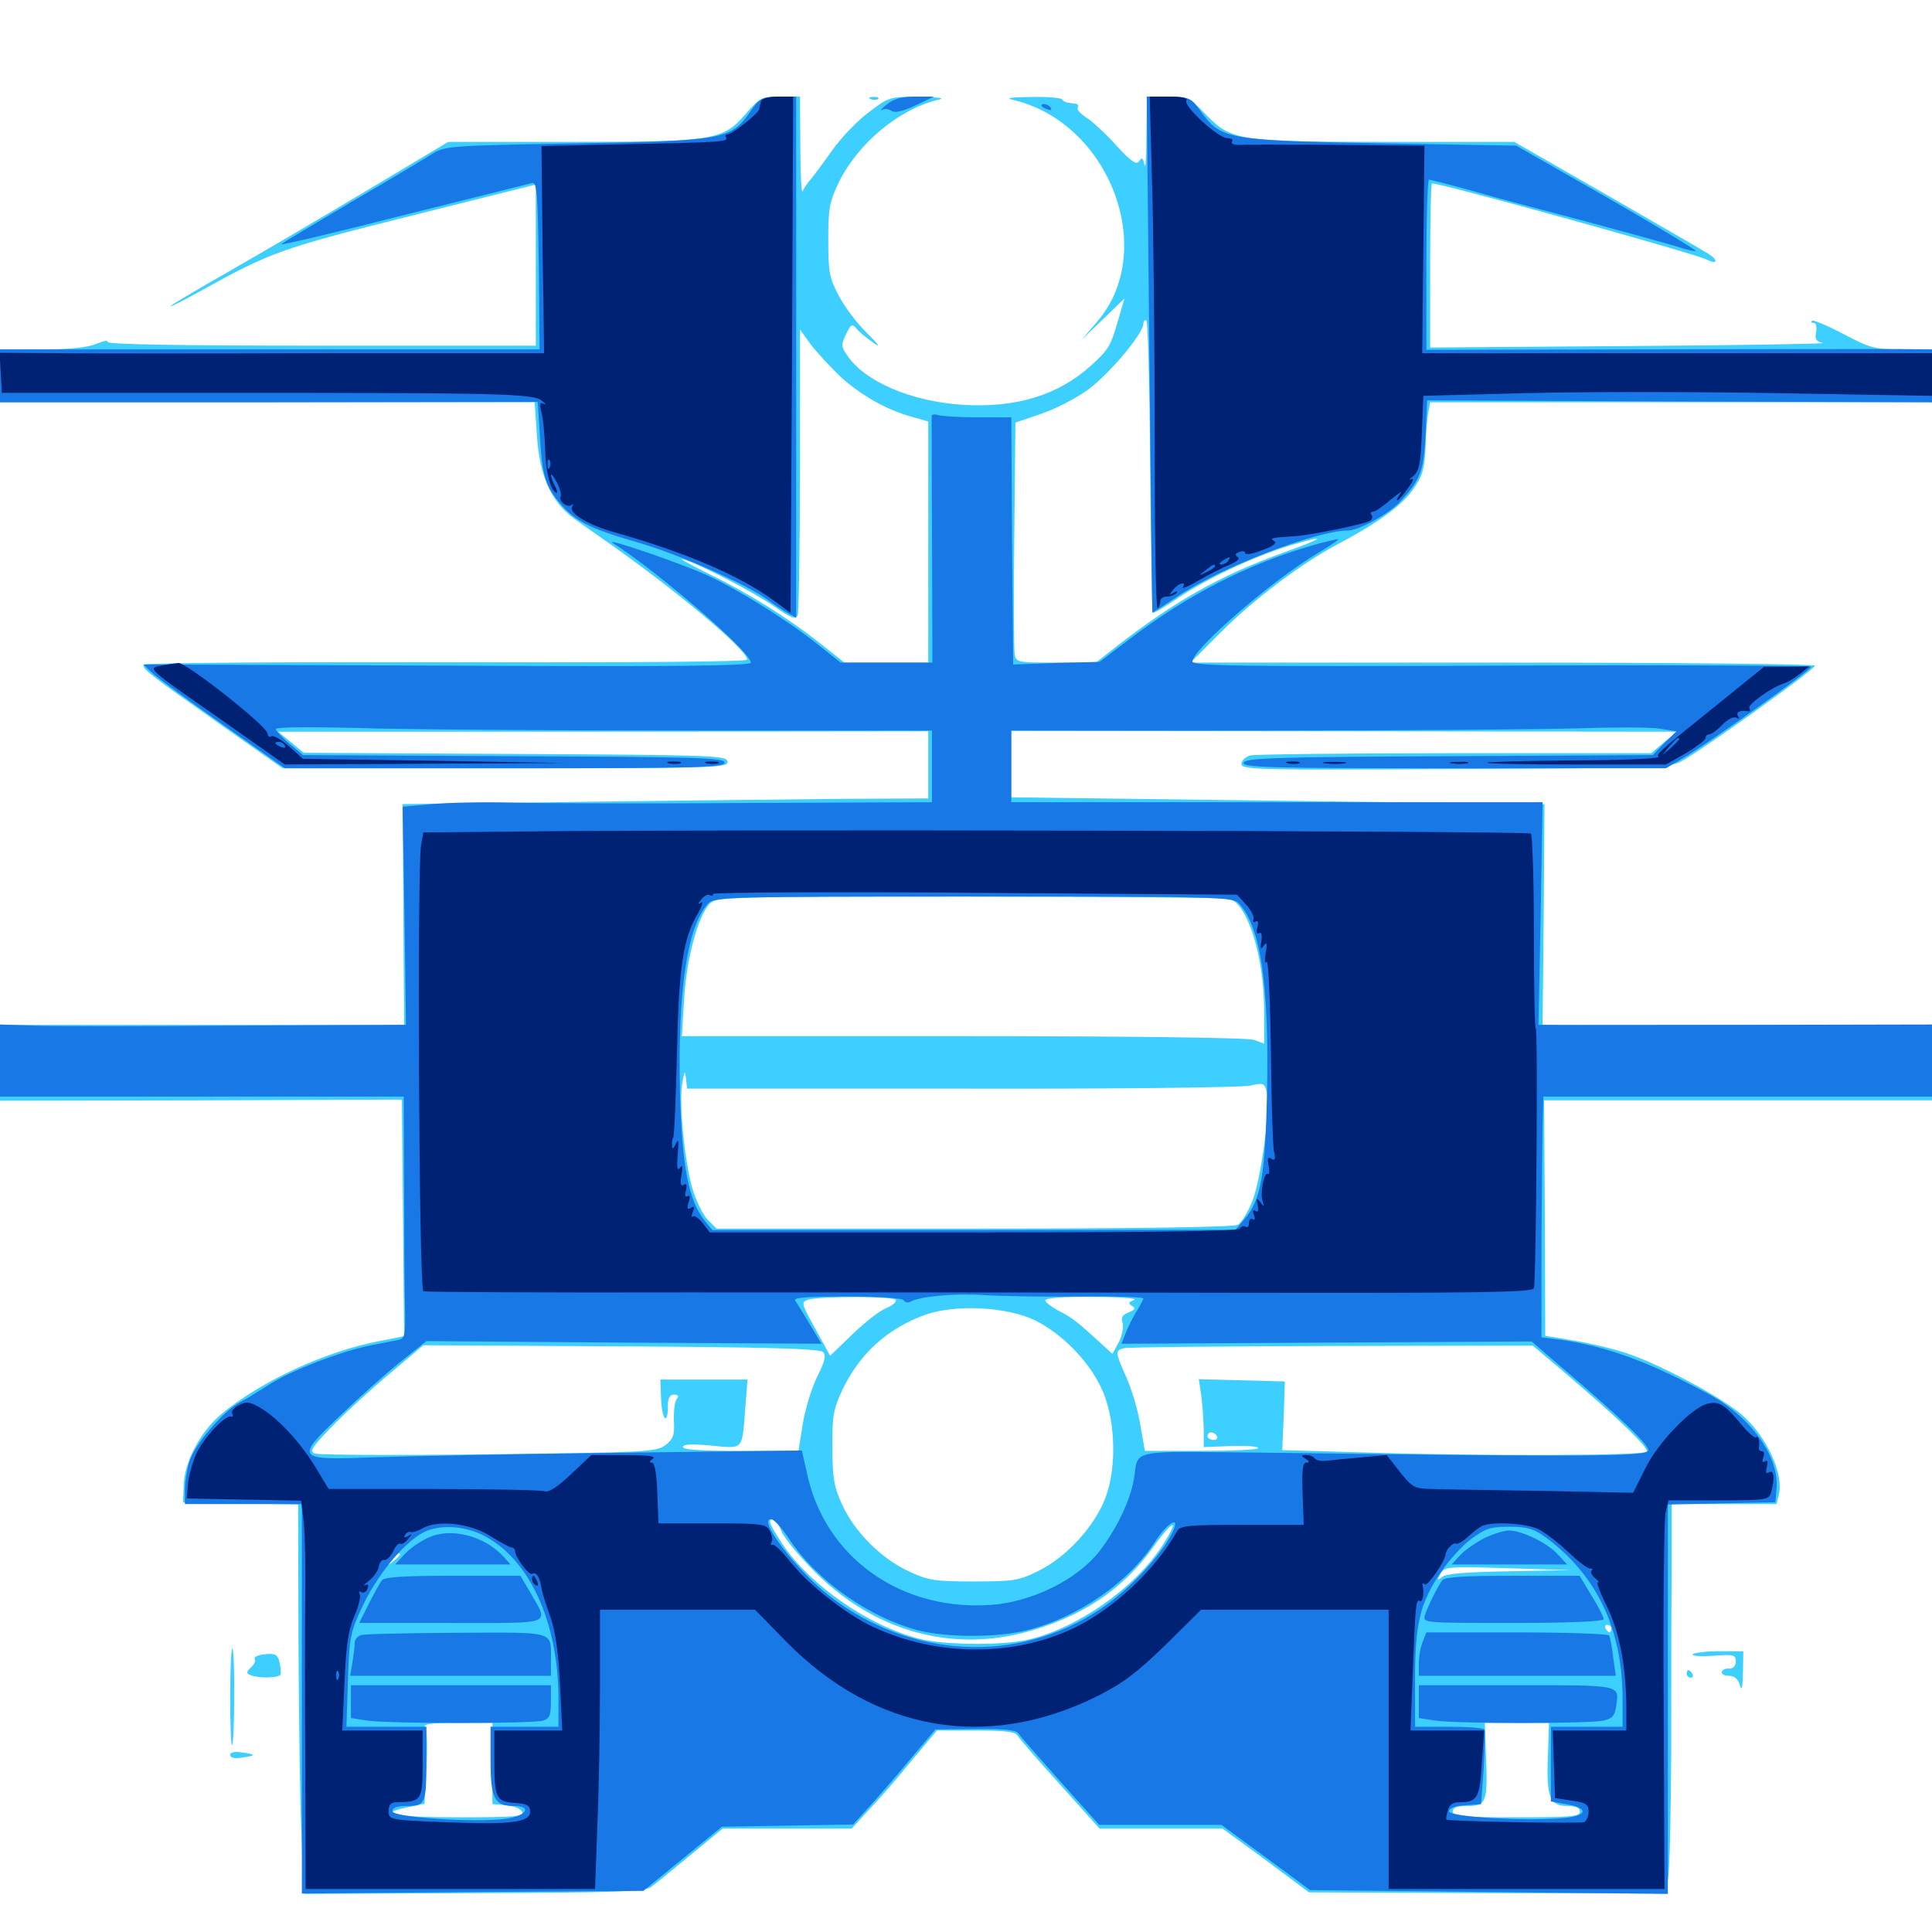 <svg xmlns="http://www.w3.org/2000/svg" viewBox="0 -1000 1000 1000">
	<path fill="#3ccfff" d="M386.133 -941.211C374.219 -927.344 369.727 -926.562 295.312 -926.562H232.031L188.867 -900.781C165.039 -886.523 133.008 -867.773 117.578 -858.984C102.148 -850.195 89.062 -842.383 88.281 -841.602C87.5 -840.625 94.336 -844.141 103.516 -849.219C140.039 -869.531 145.703 -871.484 212.695 -888.281L277.344 -904.492V-862.695V-821.094H165.82C94.922 -821.094 54.883 -821.68 55.664 -823.047C56.25 -824.023 53.711 -823.633 50 -822.07C45.312 -820.117 36.133 -819.141 21.484 -819.141H0V-805.469V-791.797H138.477H276.758L277.93 -774.219C279.297 -753.516 285.352 -740.234 297.07 -731.641C301.172 -728.711 309.375 -722.852 315.625 -718.555C350.781 -693.75 386.719 -663.672 386.719 -658.594C386.719 -657.422 329.297 -657.031 231.445 -657.227C145.898 -657.422 75.391 -656.836 74.609 -656.055C72.852 -654.297 76.758 -651.367 114.648 -624.609L146.289 -602.344H261.719C370.703 -602.344 377.148 -602.539 376.562 -605.859C375.977 -608.984 368.945 -609.18 266.602 -609.766L157.227 -610.352L150.586 -615.82L143.945 -621.289H312.305L480.469 -621.484V-604.102V-586.719L436.133 -586.523C411.523 -586.328 350.391 -585.547 300 -584.961L208.398 -583.789L208.789 -526.758L209.18 -469.531H104.688H0V-450V-430.273L104.102 -430.469L208.008 -430.859L208.594 -369.531L209.18 -308.398L196.484 -305.859C168.945 -300.781 134.766 -284.961 114.453 -267.969C103.711 -258.984 95.508 -243.359 95.117 -231.641L94.727 -222.461L124.609 -221.875L154.297 -221.289L154.492 -150.586C154.688 -111.719 155.273 -66.406 156.055 -49.805L157.227 -19.727L245.117 -20.117C318.359 -20.312 333.594 -20.898 336.914 -23.242C339.062 -24.805 348.242 -32.227 357.422 -39.844L374.023 -53.516H407.422H440.82L449.414 -62.891C454.297 -67.969 464.258 -79.297 471.484 -88.281L484.961 -104.297H505.078C520.117 -104.297 525.586 -103.711 526.758 -101.562C527.539 -100.195 537.5 -88.672 548.828 -76.172L569.141 -53.516H600.977H632.812L655.273 -37.109L677.539 -20.508L769.922 -20.117L862.305 -19.922L863.477 -28.32C864.258 -33.008 864.844 -62.5 865.039 -93.555C865.039 -124.805 865.039 -166.211 865.234 -185.938V-221.484H892.383H919.531L920.703 -226.367C923.438 -236.914 914.453 -256.445 901.758 -267.578C891.406 -276.562 859.375 -293.75 842.383 -299.414C835.547 -301.758 823.242 -304.688 815.039 -306.055L799.805 -308.594L799.609 -369.531L799.219 -430.469H899.609H1000V-450V-469.531H899.219H798.438L799.023 -526.758L799.414 -583.789L661.523 -585.547L523.438 -587.305V-604.492V-621.68L695.703 -621.484L867.969 -621.289L861.328 -615.82L854.688 -610.156H752.93C697.07 -610.156 649.414 -609.57 647.07 -608.984C644.531 -608.203 642.578 -606.25 642.578 -604.492C642.578 -601.562 651.953 -601.367 753.125 -601.953C850.586 -602.344 864.453 -602.734 869.727 -605.664C879.102 -610.352 939.453 -653.516 939.453 -655.469C939.453 -656.25 866.797 -657.031 777.93 -657.031H616.211L631.836 -672.656C648.242 -689.258 673.438 -708.203 691.406 -717.773C712.891 -729.102 725.586 -738.281 731.25 -746.484C736.328 -753.516 737.305 -757.031 737.891 -768.945C738.086 -776.758 738.867 -784.961 739.453 -787.5L740.234 -791.797H870.117H1000V-805.469V-819.141H984.57C970.508 -819.141 968.164 -819.727 954.102 -827.148C945.898 -831.445 938.477 -834.57 937.891 -833.984C937.305 -833.203 937.695 -832.812 938.867 -832.812C940.039 -832.812 940.43 -830.664 940.039 -828.125C939.258 -824.414 940.039 -823.242 943.555 -822.461C946.094 -822.07 901.367 -821.289 844.141 -820.898L740.234 -820.117V-862.695C740.234 -885.938 740.625 -905.078 741.211 -905.078C746.484 -905.078 877.539 -868.75 883.398 -865.625C888.867 -862.891 889.648 -865.234 884.375 -868.555C882.031 -870.117 858.203 -883.789 831.836 -899.023L783.789 -926.562H719.141C641.406 -926.562 637.5 -927.148 624.414 -940.43C615.625 -949.609 614.844 -950 604.492 -950C597.266 -950 593.75 -949.219 593.555 -947.656C593.555 -946.289 593.555 -937.305 593.359 -927.539C593.359 -917.969 592.969 -912.109 592.383 -914.648C591.602 -918.359 591.016 -918.75 589.648 -916.602C588.281 -914.453 585.547 -916.211 577.539 -925C572.07 -931.055 565.039 -937.5 562.109 -939.258C559.18 -941.211 557.227 -943.359 557.812 -944.336C558.398 -945.312 557.812 -946.289 556.836 -946.289C551.758 -946.875 550.977 -947.07 549.609 -948.633C548.828 -949.414 541.602 -950 533.398 -949.805C522.461 -949.609 520.117 -949.219 524.609 -948.242C574.414 -936.328 599.414 -870.312 567.969 -833.594L559.766 -824.023L570.898 -834.766L582.031 -845.508L578.906 -834.766C574.805 -820.508 573.828 -819.141 564.648 -810.742C547.852 -795.508 525.977 -788.867 499.023 -790.43C471.875 -791.992 447.266 -802.539 438.281 -816.406C435.352 -820.508 435.352 -821.875 437.891 -826.953C440.43 -832.227 441.016 -832.617 443.359 -829.883C444.727 -828.125 448.633 -825 451.953 -822.656C456.055 -819.727 455.078 -821.289 448.828 -827.539C443.75 -832.422 437.109 -841.211 434.18 -846.875C429.297 -856.055 428.711 -859.18 428.711 -875.781C428.711 -892.383 429.297 -895.508 434.375 -906.055C444.336 -925.977 465.234 -943.359 485.156 -948.242C489.648 -949.219 486.914 -949.609 475.781 -949.805C460.547 -950 460.156 -949.805 449.805 -941.992C443.945 -937.695 435.352 -928.711 430.664 -922.07C425.977 -915.43 420.898 -908.594 419.336 -906.836C417.773 -905.078 416.016 -902.344 415.43 -900.977C414.844 -899.414 414.258 -909.961 414.258 -924.219L414.062 -950H403.906C394.141 -949.805 393.164 -949.414 386.133 -941.211ZM595.312 -758.203C595.703 -717.188 596.289 -683.008 596.68 -682.812C597.07 -682.422 602.734 -685.742 609.375 -690.234C624.023 -700.195 648.438 -711.719 666.797 -717.383C687.891 -723.828 686.523 -721.875 664.062 -713.867C632.031 -702.344 608.008 -688.867 577.93 -665.43L567.188 -657.031H546.484C526.562 -657.031 525.781 -657.227 525.195 -661.523C524.805 -663.867 524.609 -691.797 525 -723.438L525.586 -781.25L538.672 -785.742C545.898 -788.086 556.836 -793.75 563.086 -798.242C574.023 -806.25 591.797 -827.344 591.797 -832.422C591.797 -833.789 592.383 -834.57 593.359 -834.18C594.141 -833.594 595.117 -799.414 595.312 -758.203ZM434.961 -805.078C445.703 -795.312 459.18 -787.695 472.266 -784.18L480.469 -781.836V-719.531V-657.031H458.789H437.109L425 -666.602C407.812 -680.273 387.109 -693.164 366.602 -703.125C356.641 -708.008 350.781 -711.328 353.516 -710.547C361.328 -708.398 388.672 -694.336 400.781 -686.133C409.766 -679.883 411.914 -679.102 412.891 -681.641C413.477 -683.398 414.062 -717.188 414.062 -757.031V-829.492L419.531 -821.875C422.656 -817.773 429.688 -810.156 434.961 -805.078ZM692.773 -722.266C693.555 -722.852 692.383 -723.438 690.234 -723.242C688.086 -723.242 687.5 -722.656 689.062 -722.07C690.43 -721.484 692.188 -721.68 692.773 -722.266ZM636.328 -534.766C645.703 -532.227 654.297 -505.078 654.297 -476.953V-459.766L649.219 -461.719C646.289 -462.891 588.477 -463.672 498.633 -463.672H352.93L354.102 -482.812C355.273 -503.711 361.328 -526.172 367.383 -532.227C370.898 -535.742 375 -535.938 501.562 -535.938C573.242 -535.938 633.789 -535.352 636.328 -534.766ZM497.656 -436.523C575.781 -436.328 642.969 -437.109 647.07 -438.086C653.906 -439.648 654.492 -439.453 655.664 -434.766C657.617 -426.953 652.93 -391.016 648.438 -378.906C646.094 -372.852 642.578 -366.992 640.625 -366.016C638.281 -364.844 588.477 -364.062 503.906 -364.062H370.898L366.406 -368.555C363.867 -371.094 360.352 -378.32 358.398 -384.766C354.297 -399.219 351.367 -428.906 353.125 -439.258C354.297 -445.898 354.492 -446.289 355.078 -441.797L355.664 -436.523ZM463.672 -327.148C464.258 -326.172 461.914 -324.219 458.594 -322.852C455.078 -321.484 447.266 -315.234 441.016 -309.18L429.688 -298.242L422.07 -312.109C414.648 -325.586 414.453 -325.977 418.555 -327.344C425 -329.102 462.5 -329.102 463.672 -327.148ZM587.109 -327.148C583.984 -325.977 583.789 -325.391 585.938 -324.023C587.891 -322.852 587.5 -322.07 584.18 -320.703C581.055 -319.531 580.078 -318.164 581.055 -315.43C581.641 -313.281 580.859 -308.789 579.102 -305.273L575.781 -299.219L570.703 -303.906C557.617 -315.82 555.273 -317.773 548.438 -321.289C544.336 -323.438 541.016 -325.977 541.016 -326.953C541.016 -328.125 550.781 -328.906 566.016 -328.711C579.688 -328.711 589.062 -327.93 587.109 -327.148ZM535.742 -316.602C549.414 -309.766 562.891 -296.289 569.727 -282.227C577.344 -266.992 578.32 -241.016 572.266 -225C566.797 -210.156 551.953 -193.945 537.5 -186.914C527.344 -181.836 524.609 -181.445 503.906 -181.445C483.594 -181.445 480.273 -182.031 470.312 -186.719C456.055 -193.359 442.383 -207.031 435.938 -221.094C431.641 -230.469 430.859 -235.156 430.859 -250.781C430.664 -266.797 431.445 -270.703 435.742 -280.078C444.727 -299.219 459.375 -312.5 479.102 -319.531C494.727 -325 521.094 -323.633 535.742 -316.602ZM425.977 -300.195C427.734 -298.438 426.953 -295.312 422.852 -287.109C419.922 -281.055 416.602 -270.117 415.43 -262.5L413.281 -249.023H383.398C363.086 -249.023 353.516 -249.609 353.516 -250.977C353.516 -252.539 358.008 -252.734 368.164 -251.758C385.156 -250.195 383.984 -249.023 385.742 -270.898L386.914 -285.938H364.258H341.797L342.188 -275.391C342.773 -264.648 345.703 -262.109 345.703 -272.461C345.703 -276.367 346.68 -278.125 348.828 -278.125C351.172 -278.125 351.562 -277.344 350.195 -275.781C349.219 -274.414 348.633 -269.336 348.828 -264.453C349.219 -257.031 348.438 -255.078 344.336 -251.953C339.648 -248.438 333.789 -248.242 252.93 -247.266C205.273 -246.68 164.844 -246.875 162.891 -247.656C159.961 -248.828 161.523 -250.977 172.07 -261.914C178.906 -268.945 192.383 -281.25 201.758 -289.062L219.141 -303.711L321.289 -303.125C395.898 -302.734 424.219 -301.953 425.977 -300.195ZM811.133 -288.477C837.891 -265.625 853.516 -250.586 852.344 -248.633C851.172 -246.484 764.844 -246.289 705.273 -248.242L663.672 -249.414L664.453 -267.188L665.039 -284.961L642.773 -285.547L620.508 -286.133L621.875 -276.953C622.461 -271.875 623.047 -264.062 623.047 -259.375V-250.977L637.5 -251.562C645.508 -251.758 651.758 -251.367 651.172 -250.391C650.586 -249.609 637.305 -249.023 621.484 -249.023H592.578L590.234 -262.5C589.062 -269.922 585.742 -280.859 583.008 -287.109C577.148 -300.195 577.148 -300.977 581.641 -302.148C583.398 -302.734 631.836 -303.125 689.062 -303.32L793.359 -303.516ZM629.883 -256.641C630.469 -255.664 629.688 -254.688 628.125 -254.688C626.367 -254.688 625 -255.664 625 -256.641C625 -257.812 625.781 -258.594 626.758 -258.594C627.93 -258.594 629.297 -257.812 629.883 -256.641ZM350.977 -251.562C351.758 -252.148 350.586 -252.734 348.438 -252.539C346.289 -252.539 345.703 -251.953 347.266 -251.367C348.633 -250.781 350.391 -250.977 350.977 -251.562ZM404.492 -207.422C405.859 -203.906 413.672 -194.531 421.875 -186.328C451.758 -156.445 490.82 -144.922 529.688 -154.883C558.984 -162.5 581.055 -176.953 597.07 -199.414C607.422 -213.867 610.938 -214.453 601.758 -200.195C587.695 -178.32 558.008 -157.422 532.422 -151.367C520.312 -148.438 492.383 -148.438 478.516 -151.172C451.758 -156.836 418.945 -179.297 404.492 -201.562C398.047 -211.523 397.266 -213.672 400.195 -213.672C401.172 -213.672 403.125 -210.938 404.492 -207.422ZM207.031 -195.312C207.031 -194.922 205.469 -193.359 203.711 -191.992C200.586 -189.453 200.391 -189.648 202.93 -192.773C205.469 -195.898 207.031 -196.875 207.031 -195.312ZM781.445 -186.719C759.766 -186.328 748.438 -185.547 746.484 -183.789C743.945 -181.836 743.75 -182.031 745.508 -185.352C747.656 -189.062 749.219 -189.258 780.469 -188.281L813.477 -187.305ZM253.906 -186.914C259.766 -187.305 250 -187.695 232.031 -187.891C214.062 -188.086 199.023 -187.695 198.633 -186.914C197.656 -185.547 228.125 -185.547 253.906 -186.914ZM249.609 -157.617C258.984 -157.812 251.172 -158.203 232.422 -158.203C213.672 -158.203 205.859 -157.812 215.43 -157.617C224.805 -157.227 240.039 -157.227 249.609 -157.617ZM803.32 -157.617C813.281 -157.812 804.688 -158.203 784.18 -158.203C763.867 -158.203 755.664 -157.812 766.211 -157.617C776.758 -157.227 793.359 -157.227 803.32 -157.617ZM833.984 -157.031C833.984 -156.055 833.594 -155.078 833.203 -155.078C832.617 -155.078 831.641 -156.055 831.055 -157.031C830.469 -158.203 830.859 -158.984 831.836 -158.984C833.008 -158.984 833.984 -158.203 833.984 -157.031ZM194.922 -155.664C196.68 -156.25 194.727 -156.641 190.43 -156.445C186.133 -156.445 184.57 -156.055 187.109 -155.664C189.453 -155.273 192.969 -155.273 194.922 -155.664ZM739.648 -155.859C740.43 -156.445 739.258 -157.031 737.109 -156.836C734.961 -156.836 734.375 -156.25 735.938 -155.664C737.305 -155.078 739.062 -155.273 739.648 -155.859ZM287.109 -130.273C287.109 -131.055 263.672 -131.445 234.961 -131.25C182.227 -130.859 188.281 -130.078 252.539 -129.297C271.484 -128.906 287.109 -129.297 287.109 -130.273ZM837.891 -130.273C837.891 -131.055 814.844 -131.445 786.719 -131.25C735.156 -130.859 741.211 -130.078 804.297 -129.297C822.656 -128.906 837.891 -129.297 837.891 -130.273ZM254.883 -87.305V-66.211L262.109 -65.625C266.016 -65.234 269.727 -63.672 270.312 -62.109C271.289 -59.766 266.211 -59.375 237.305 -59.375C203.711 -59.375 194.336 -61.328 211.523 -64.648L219.727 -66.406L220.703 -84.766C221.289 -94.922 221.094 -104.492 220.117 -105.859C218.75 -107.617 222.266 -108.203 236.523 -108.203H254.883ZM801.172 -90.82C800.391 -69.727 802.148 -65.234 811.328 -65.234C815.625 -65.234 817.773 -64.258 817.773 -62.305C817.773 -59.766 812.695 -59.375 784.766 -59.375C756.836 -59.375 751.953 -59.766 751.953 -62.305C751.953 -64.453 754.102 -65.234 759.766 -65.234C769.336 -65.234 770.117 -67.383 769.141 -91.406L768.555 -108.203H785.156H801.758ZM450.781 -948.633C449.219 -949.219 449.805 -949.805 451.953 -949.805C454.102 -950 455.273 -949.414 454.492 -948.828C453.906 -948.242 452.148 -948.047 450.781 -948.633ZM119.141 -121.875C119.141 -107.617 119.531 -96.289 120.117 -96.68C121.484 -98.047 121.68 -145.312 120.312 -146.68C119.727 -147.461 119.141 -136.133 119.141 -121.875ZM137.109 -143.75C133.594 -143.359 131.25 -142.383 131.836 -141.406C132.422 -140.43 131.641 -138.477 129.883 -136.914C127.344 -134.375 127.344 -133.789 130.078 -132.812C134.375 -131.25 144.141 -131.445 145.117 -133.203C145.508 -133.984 145.312 -136.719 144.727 -139.453C143.75 -143.555 142.578 -144.336 137.109 -143.75ZM876.172 -143.75C875.586 -142.773 880.469 -142.578 886.914 -142.969C897.266 -143.75 898.438 -143.555 898.438 -140.039C898.438 -137.695 897.07 -136.328 895.117 -136.328C893.164 -136.523 891.406 -135.742 891.211 -134.57C890.82 -133.594 892.578 -132.617 894.922 -132.617C897.852 -132.617 899.609 -130.859 900.586 -127.734C901.562 -124.414 901.953 -126.367 902.148 -134.18L902.344 -145.312H889.844C882.812 -145.312 876.758 -144.531 876.172 -143.75ZM873.047 -133.594C873.047 -132.617 874.023 -131.641 875.195 -131.641C876.172 -131.641 876.562 -132.617 875.977 -133.594C875.391 -134.766 874.414 -135.547 873.828 -135.547C873.438 -135.547 873.047 -134.766 873.047 -133.594ZM119.141 -91.602C119.141 -92.969 121.289 -93.555 125 -92.969C128.32 -92.578 130.859 -91.992 130.859 -91.602C130.859 -91.211 128.32 -90.625 125 -90.234C121.289 -89.648 119.141 -90.234 119.141 -91.602Z"/>
	<path fill="#1878e5" d="M388.477 -942.383C378.32 -927.734 375 -927.148 298.242 -925.781C231.055 -924.609 230.078 -924.414 223.047 -919.922C219.141 -917.383 200.391 -906.25 181.641 -895.312C162.891 -884.18 146.68 -874.609 145.703 -873.633C144.922 -872.852 173.047 -879.492 208.203 -888.477C243.555 -897.266 273.828 -904.883 275.391 -905.273C277.93 -905.859 278.32 -900 278.906 -862.695L279.297 -819.141H139.648H0V-805.469V-791.797H139.258L278.32 -791.992L279.492 -773.828C280.664 -753.711 282.227 -748.633 289.844 -739.453C297.656 -730.273 305.469 -726.367 329.102 -719.531C351.172 -713.281 386.719 -697.461 397.461 -689.453C400.586 -687.109 405.273 -683.984 407.812 -682.617L412.109 -680.273V-815.234V-950H402.93C394.336 -949.805 393.164 -949.219 388.477 -942.383ZM458.984 -945.898C456.25 -943.75 455.273 -942.383 456.641 -943.164C458.008 -943.945 460.156 -943.555 461.523 -942.578C463.086 -941.406 467.188 -942.383 473.633 -945.312L483.398 -950H473.633C466.602 -950 462.5 -948.828 458.984 -945.898ZM594.922 -816.797C595.703 -743.359 596.289 -683.203 596.484 -683.008C596.68 -682.812 602.344 -686.523 609.375 -691.211C631.25 -706.055 681.25 -725.391 697.656 -725.391C703.32 -725.391 719.141 -734.18 724.805 -740.43C735.156 -751.562 736.914 -756.055 737.891 -774.805L738.672 -792.773L869.336 -792.188L1000 -791.797V-805.469V-819.141L982.031 -819.336C972.07 -819.336 913.086 -819.336 851.172 -819.141L738.281 -818.945V-862.891C738.281 -887.109 738.867 -907.031 739.648 -907.031C740.234 -907.031 750.195 -904.492 761.523 -901.367C772.852 -898.047 799.414 -891.016 820.312 -885.547C841.211 -879.883 862.695 -874.023 867.773 -872.461C872.852 -870.703 877.344 -869.727 877.734 -870.117C878.125 -870.508 857.422 -883.008 831.641 -897.852L784.766 -924.609L715.234 -925.781C635.352 -927.344 632.227 -927.93 622.07 -941.602C616.406 -949.609 615.82 -949.805 604.883 -949.805L593.555 -950ZM539.062 -945.312C539.062 -946.875 542.773 -946.094 543.945 -944.141C544.531 -942.969 543.75 -942.773 542.188 -943.359C540.43 -943.945 539.062 -944.922 539.062 -945.312ZM482.227 -784.766C482.227 -783.789 482.227 -754.688 482.422 -720.117L482.617 -657.031H458.789H435.156L423.047 -666.602C408.008 -678.711 381.641 -695.117 366.211 -702.148C352.148 -708.594 311.914 -722.266 317.188 -718.945C340.82 -703.906 388.672 -662.5 388.672 -657.031C388.672 -655.273 348.633 -654.883 231.445 -655.469L74.219 -656.055L78.711 -651.758C81.055 -649.414 97.461 -637.5 115.234 -625L147.461 -602.344H261.328C360.156 -602.344 375 -602.734 375 -605.273C375 -607.812 360.547 -608.203 266.016 -608.594L156.836 -609.18L149.805 -615.039C146.094 -618.359 142.773 -621.68 142.773 -622.656C142.578 -623.633 159.375 -623.828 183.984 -623.242C206.641 -622.461 283.008 -621.875 353.906 -621.875H482.422V-603.32V-584.766L387.305 -584.375C334.766 -583.984 279.883 -584.18 265.234 -584.57C250.391 -584.961 231.641 -584.57 223.438 -583.789L208.398 -582.422L209.375 -525.977L210.156 -469.531L122.266 -469.141C73.828 -468.75 26.562 -468.75 16.992 -469.141L0 -469.727V-450.977V-432.422H104.492H208.984L209.18 -389.062C209.18 -365.039 209.375 -336.914 209.57 -326.367C209.961 -308.594 209.766 -307.227 206.055 -306.445C203.906 -306.055 197.656 -304.688 192.188 -303.711C176.953 -300.781 150.195 -290.43 139.453 -283.398C134.18 -280.078 127.344 -275.781 124.219 -274.219C115.625 -269.727 100.586 -252.148 98.047 -243.555C96.68 -239.258 95.703 -232.422 95.703 -228.516V-221.484H125.977H156.25V-120.703V-19.922L244.531 -20.703L333.008 -21.289L353.32 -37.891L373.633 -54.492L407.617 -55.078L441.602 -55.664L449.023 -63.867C453.125 -68.359 462.891 -79.492 470.312 -88.477L484.18 -104.883L504.883 -105.078C518.945 -105.273 526.172 -104.492 526.953 -102.93C527.734 -101.758 537.5 -90.625 548.633 -78.125L568.945 -55.469H600.586H632.227L655.078 -38.672L678.125 -21.68L770.703 -20.703L863.281 -19.727V-120.508V-221.289L891.211 -221.875L918.945 -222.461L919.531 -229.883C920.898 -246.094 906.055 -266.797 884.57 -278.32C853.32 -295.312 831.055 -303.32 807.031 -306.641L797.852 -307.812V-355.078C798.047 -380.859 798.242 -408.984 798.438 -417.383L798.828 -432.422H899.414H1000V-450.977V-469.727L905.859 -469.531C853.906 -469.531 808.008 -469.336 803.906 -469.531H796.289L797.461 -527.148L798.438 -584.766H660.938H523.438V-603.32V-621.875H653.906C725.586 -621.875 799.023 -622.461 817.188 -623.047C835.547 -623.633 854.297 -623.633 858.984 -622.852L867.773 -621.484L861.523 -615.43L855.469 -609.18L750.195 -608.594C659.766 -608.203 644.727 -607.617 643.75 -605.273C642.773 -602.734 656.836 -602.344 752.539 -602.344H862.305L870.898 -607.422C882.227 -613.867 937.5 -653.125 937.5 -654.883C937.5 -655.469 865.43 -655.859 777.344 -655.469C640.82 -654.883 617.188 -655.273 617.188 -657.617C617.188 -663.867 658.789 -700 682.031 -713.672C688.086 -717.383 692.969 -720.508 692.578 -720.898C692.383 -721.094 686.523 -719.727 679.492 -717.773C645.703 -708.008 614.844 -692.188 584.57 -669.141L569.141 -657.422L546.68 -656.836L524.414 -656.055L523.828 -720.117L523.438 -783.984H506.055C496.484 -783.984 487.305 -784.57 485.547 -785.156C483.789 -785.742 482.422 -785.547 482.227 -784.766ZM641.406 -532.227C652.539 -519.922 656.836 -490.625 655.859 -435.938C654.883 -391.211 652.734 -378.906 643.945 -368.75L639.453 -363.477L504.102 -363.281H368.75L365.039 -367.773C356.445 -378.32 352.93 -396.094 351.953 -435.156C350.781 -487.305 355.664 -520.312 366.406 -532.227C369.531 -535.742 374.805 -535.938 503.906 -535.938C633.008 -535.938 638.281 -535.742 641.406 -532.227ZM558.203 -328.906C576.562 -329.102 591.797 -328.711 591.797 -327.93C591.797 -327.344 590.43 -324.805 589.062 -322.461C587.5 -320.117 584.766 -315.039 583.203 -311.328L580.469 -304.492L686.523 -305.078L792.773 -305.664L807.031 -293.359C837.891 -267.188 853.711 -251.953 853.125 -249.219C852.539 -246.094 822.656 -245.898 658.789 -248.047C582.031 -248.828 589.648 -250.391 586.914 -234.375C584.961 -223.047 577.734 -208.203 568.75 -196.68C557.227 -182.227 534.18 -170.898 513.281 -169.336C466.211 -165.82 426.758 -193.945 417.578 -237.891L415.039 -249.219L320.312 -248.047C268.164 -247.461 211.328 -246.289 193.945 -245.703C152.93 -244.141 152.344 -244.727 176.367 -267.578C185.742 -276.562 199.414 -288.867 207.031 -294.922L220.703 -305.859L322.852 -305.078L425.195 -304.492L419.336 -314.258C416.211 -319.531 412.695 -325.195 411.719 -326.562C410.156 -328.32 415.625 -328.906 438.086 -328.906C455.273 -328.906 466.992 -328.125 467.773 -326.953C468.555 -325.781 469.922 -325.586 471.094 -326.172C475.391 -328.906 493.945 -330.664 508.789 -329.688C517.383 -329.102 539.648 -328.711 558.203 -328.906ZM408.008 -204.102C422.07 -182.422 449.414 -162.891 475.586 -156.055C490.43 -152.344 516.602 -152.344 531.836 -156.25C558.398 -163.086 584.375 -181.055 598.047 -202.344C605.078 -212.891 611.523 -215.82 606.445 -206.055C600.391 -194.141 583.789 -176.562 569.336 -166.992C526.953 -138.672 471.484 -141.406 429.492 -173.828C412.695 -186.719 391.992 -213.672 399.023 -213.672C400.586 -213.672 404.492 -209.375 408.008 -204.102ZM249.414 -205.664C273.633 -193.945 289.062 -160.938 289.062 -120.508V-106.25H271.484H253.906V-88.867C253.906 -69.336 255.859 -65.234 265.82 -65.234C275.781 -65.234 272.656 -59.961 261.523 -58.594C245.703 -56.445 203.125 -59.375 203.125 -62.5C203.125 -64.453 205.664 -65.234 210.742 -65.234C220.117 -65.234 220.703 -66.406 220.703 -88.867V-106.25H200H179.297L180.078 -130.273C180.859 -152.93 181.25 -155.078 187.891 -169.141C195.312 -184.57 207.617 -199.805 217.773 -206.055C225.586 -210.938 238.867 -210.742 249.414 -205.664ZM800 -204.297C826.367 -184.961 839.844 -156.836 839.844 -120.703V-106.25H821.289H802.734V-86.914V-67.578L810.352 -66.211C822.656 -64.258 821.875 -59.961 809.18 -58.984C789.258 -57.227 750 -59.57 750 -62.5C750 -64.062 753.125 -65.234 758.398 -65.625L766.602 -66.211L767.969 -84.766C768.555 -94.922 768.75 -103.906 768.359 -104.688C767.773 -105.664 759.57 -106.25 749.805 -106.25H732.422V-131.055C732.422 -159.57 734.961 -170.312 745.898 -186.328C749.805 -192.188 756.641 -199.805 761.328 -203.32C768.75 -208.789 771.289 -209.766 781.055 -209.766C790.43 -209.766 793.75 -208.789 800 -204.297ZM221.68 -204.102C217.383 -202.148 211.719 -198.242 209.18 -195.312L204.492 -190.234H234.375H264.258L260.547 -194.336C250.781 -205.078 233.203 -209.57 221.68 -204.102ZM197.656 -182.031C196.68 -180.664 193.555 -175.195 190.82 -169.727L185.938 -159.961H233.594C287.5 -159.961 284.18 -158.594 274.219 -176.172L269.336 -184.375H234.57C208.984 -184.375 199.219 -183.789 197.656 -182.031ZM187.109 -153.711C185.156 -153.32 183.594 -151.367 183.594 -149.609C183.594 -147.852 183.008 -143.164 182.422 -139.453L181.25 -132.617H233.203H285.156V-140.82C285.156 -156.055 288.086 -155.078 236.523 -154.883C211.133 -154.688 188.867 -154.297 187.109 -153.711ZM181.641 -119.141V-110.742L190.625 -109.375C202.148 -107.812 274.805 -107.812 280.859 -109.375C284.375 -110.352 285.156 -111.914 285.156 -119.141V-127.734H233.398H181.641ZM768.359 -203.906C763.867 -201.562 758.203 -197.656 755.859 -195.117L751.367 -190.234H781.25H811.133L806.445 -195.312C800.977 -201.367 788.086 -207.617 781.25 -207.812C778.516 -207.812 772.852 -206.055 768.359 -203.906ZM746.484 -182.031C744.141 -178.711 739.062 -168.75 737.5 -163.867C736.328 -159.961 737.305 -159.961 783.203 -159.961C811.523 -159.961 830.078 -160.742 830.078 -161.914C830.078 -162.891 827.344 -168.359 823.828 -174.023L817.578 -184.375H783.008C757.812 -184.375 748.047 -183.789 746.484 -182.031ZM736.328 -150C735.156 -147.266 734.375 -142.188 734.375 -138.867V-132.617H785.352H836.328L834.961 -142.188C834.375 -147.656 833.398 -152.539 832.812 -153.516C832.227 -154.297 810.742 -155.078 784.961 -155.078H738.281ZM734.375 -119.141V-110.742L743.359 -109.375C754.883 -107.812 821.875 -107.812 829.688 -109.375C834.375 -110.352 835.742 -111.719 836.523 -116.797C838.086 -128.125 839.844 -127.734 784.961 -127.734H734.375Z"/>
	<path fill="#002274" d="M393.945 -947.656C393.555 -946.289 392.969 -944.336 392.969 -943.555C392.773 -941.406 378.906 -930.469 376.562 -930.469C375.586 -930.469 375.195 -929.688 375.781 -928.906C377.148 -926.562 373.242 -926.367 325.195 -925.391L280.273 -924.414L280.859 -870.703L281.641 -817.188H170.703C109.57 -816.992 46.094 -816.992 29.688 -817.188L-0.195 -817.383L0.391 -807.031L0.977 -796.68H107.422C261.133 -796.68 275.781 -796.289 280.469 -792.578C282.422 -791.016 283.008 -790.234 281.445 -791.016C279.492 -791.992 279.102 -791.016 280.469 -785.742C281.25 -782.031 282.031 -773.438 282.227 -766.406C282.422 -755.273 285.352 -744.922 288.281 -744.922C288.672 -744.922 288.281 -746.68 287.109 -748.633C286.133 -750.781 285.156 -753.125 285.156 -754.102C285.352 -754.883 286.719 -753.32 288.281 -750.195C289.844 -747.266 290.625 -744.141 290.234 -743.164C288.672 -740.82 293.945 -736.719 295.898 -738.672C296.875 -739.453 296.875 -738.867 296.094 -737.695C294.336 -734.375 304.688 -728.125 318.359 -724.414C354.688 -714.062 382.422 -702.344 400.391 -689.258L409.18 -682.812L409.961 -816.406L410.547 -950H402.734C398.242 -950 394.531 -949.023 393.945 -947.656ZM284.57 -758.203C283.984 -756.641 283.398 -757.227 283.398 -759.375C283.203 -761.523 283.789 -762.695 284.375 -761.914C284.961 -761.328 285.156 -759.57 284.57 -758.203ZM596.289 -905.664C597.07 -881.445 597.656 -821.484 597.656 -772.656C597.656 -723.633 598.242 -684.375 599.219 -685.156C600 -685.938 600.586 -687.695 600.586 -688.867C600.586 -690.234 602.148 -691.211 603.906 -691.211C605.664 -691.211 607.812 -691.992 608.789 -692.969C609.766 -693.945 609.18 -694.141 607.422 -693.164C604.883 -691.602 604.883 -691.797 607.227 -694.727C609.961 -698.242 614.258 -699.414 612.305 -696.094C611.523 -694.922 615.234 -696.484 620.508 -699.609C625.586 -702.539 632.812 -706.25 636.328 -707.617C640.43 -709.375 641.992 -710.938 640.625 -711.719C639.062 -712.695 639.258 -713.477 641.406 -714.258C643.164 -715.039 644.531 -714.648 644.531 -713.672C644.531 -712.695 648.438 -713.281 653.32 -715.234C658.984 -717.188 661.133 -718.945 659.57 -719.922C657.031 -721.484 657.812 -721.68 669.922 -722.461C677.734 -722.852 706.445 -728.711 709.18 -730.469C710.156 -731.055 710.547 -732.422 709.961 -733.398C709.18 -734.375 709.57 -735.156 710.742 -735.156C711.914 -735.156 716.016 -738.086 720.117 -741.602C724.219 -744.922 726.367 -746.289 724.805 -744.531C723.438 -742.578 722.656 -741.016 723.242 -741.016C723.828 -741.016 726.367 -743.75 728.711 -747.266C731.445 -750.781 732.031 -752.734 730.273 -751.953C728.906 -751.172 729.297 -751.953 731.445 -753.516C734.57 -756.25 735.352 -759.766 735.938 -775.977L736.719 -795.117L789.062 -796.484C817.969 -797.266 877.148 -797.266 920.703 -796.484L1000 -795.117V-806.055V-817.188H868.164H736.133L736.719 -870.898L737.305 -924.609L691.406 -925C666.211 -925.195 643.555 -925.195 641.016 -925C638.672 -925 637.109 -925.586 637.695 -926.758C638.477 -927.734 637.305 -928.516 635.156 -928.516C630.469 -928.516 612.5 -945.117 614.062 -947.852C615.039 -949.219 612.109 -950 605.273 -950H595.117ZM675.195 -724.219C675.977 -724.805 674.805 -725.391 672.656 -725.195C670.508 -725.195 669.922 -724.609 671.484 -724.023C672.852 -723.438 674.609 -723.633 675.195 -724.219ZM635.742 -709.766C635.156 -708.789 633.398 -707.812 632.227 -707.812C630.859 -707.812 631.055 -708.594 632.812 -709.766C636.523 -712.109 637.305 -712.109 635.742 -709.766ZM628.906 -706.836C628.906 -706.445 626.953 -705.078 624.609 -703.906C620.312 -701.758 620.312 -701.953 623.828 -704.688C627.93 -708.008 628.906 -708.398 628.906 -706.836ZM82.617 -655.273C76.367 -654.102 77.148 -653.516 111.914 -629.297L147.461 -604.297L219.727 -604.688L291.992 -605.078L224.414 -606.25L156.836 -607.227L149.609 -613.672C145.703 -617.188 141.602 -619.531 140.43 -618.945C139.453 -618.164 138.672 -618.945 138.477 -620.312C138.477 -624.023 96.484 -657.031 92.383 -656.836C90.43 -656.641 85.938 -656.055 82.617 -655.273ZM147.461 -614.062C148.047 -612.891 147.266 -612.695 145.703 -613.281C142.188 -614.648 141.602 -616.016 144.336 -616.016C145.508 -616.016 146.875 -615.234 147.461 -614.062ZM891.602 -637.5C858.594 -610.938 857.422 -609.961 858.398 -608.203C858.984 -607.422 839.453 -606.445 815.039 -606.445C790.625 -606.25 770.312 -605.664 769.727 -605.273C769.336 -604.688 789.844 -604.297 815.625 -604.297H862.305L872.656 -610.156C878.125 -613.477 882.812 -616.992 882.812 -617.969C882.812 -619.141 883.594 -619.922 884.766 -619.922C885.742 -619.922 888.867 -622.07 891.602 -625C894.336 -627.734 897.461 -629.297 898.828 -628.516C900.195 -627.734 900.391 -627.93 899.609 -629.297C898.242 -631.445 900.781 -632.617 904.883 -631.836C905.859 -631.641 906.055 -632.422 905.469 -633.398C904.297 -635.156 916.211 -643.75 922.852 -646.094C925 -646.68 928.906 -649.023 931.641 -651.172L936.523 -655.078L924.805 -654.883H913.086ZM869.141 -617.383C869.141 -616.992 867.188 -615.039 864.844 -612.891L860.352 -609.18L864.062 -613.672C867.578 -617.773 869.141 -618.945 869.141 -617.383ZM346.289 -604.883C344.336 -605.469 345.508 -605.859 348.633 -605.859C351.953 -605.859 353.32 -605.469 352.148 -604.883C350.781 -604.492 348.047 -604.492 346.289 -604.883ZM365.82 -604.883C363.867 -605.469 365.039 -605.859 368.164 -605.859C371.484 -605.859 372.852 -605.469 371.68 -604.883C370.312 -604.492 367.578 -604.492 365.82 -604.883ZM666.602 -604.883C664.648 -605.469 665.82 -605.859 668.945 -605.859C672.266 -605.859 673.633 -605.469 672.461 -604.883C671.094 -604.492 668.359 -604.492 666.602 -604.883ZM686.133 -604.883C683.008 -605.273 685.156 -605.664 690.43 -605.664C695.898 -605.664 698.242 -605.273 695.898 -604.883C693.359 -604.492 689.062 -604.492 686.133 -604.883ZM751.562 -604.883C749.023 -605.273 750.586 -605.664 754.883 -605.664C759.18 -605.859 761.133 -605.469 759.375 -604.883C757.422 -604.492 753.906 -604.492 751.562 -604.883ZM261.523 -569.531L219.141 -569.141L217.969 -562.695C215.82 -550.781 216.797 -333.984 219.141 -331.641C219.727 -331.25 280.664 -330.859 354.688 -331.055C428.711 -331.055 557.617 -331.055 641.211 -330.859C765.625 -330.664 793.164 -331.055 793.945 -333.203C795.117 -336.719 796.094 -467.578 794.922 -467.578C794.336 -467.578 793.945 -489.844 793.945 -517.188C793.945 -544.531 793.164 -567.578 792.383 -568.555C790.82 -569.922 359.57 -570.898 261.523 -569.531ZM644.922 -531.836C647.461 -529.102 649.219 -525.586 648.828 -524.219C648.242 -522.852 648.828 -522.266 650 -523.047C651.172 -523.828 651.562 -522.656 650.781 -519.922C650.195 -517.383 650.586 -516.211 651.758 -516.992C652.93 -517.773 653.32 -516.211 652.93 -512.891C652.148 -508.789 652.539 -508.203 654.102 -510.547C655.664 -512.695 656.055 -511.914 655.078 -506.641C654.492 -502.734 654.688 -500.781 655.664 -502.148C656.445 -503.32 657.422 -483.008 657.812 -457.227C658.008 -431.25 658.789 -407.422 659.375 -404.297C660.352 -400.195 659.961 -399.023 658.203 -400.195C656.25 -401.367 655.859 -400.391 656.641 -396.68C657.227 -393.75 657.031 -391.992 656.25 -392.383C654.297 -393.555 652.148 -382.422 653.516 -378.32C654.492 -375.195 654.297 -375.195 652.344 -377.734C650.391 -380.273 650.195 -379.883 650.977 -376.172C651.562 -373.438 651.172 -372.266 649.805 -373.242C648.438 -374.023 648.242 -373.242 649.023 -371.094C649.805 -369.141 649.609 -368.164 648.438 -368.945C647.266 -369.531 646.484 -368.75 646.484 -366.992C646.484 -365.234 645.703 -364.258 644.727 -365.039C643.75 -365.625 642.383 -365.234 641.602 -364.062C640.82 -362.695 594.336 -362.109 503.906 -362.109H367.383L363.672 -366.992C361.523 -369.531 359.375 -371.094 358.594 -370.312C357.812 -369.727 357.812 -370.703 358.594 -372.656C359.57 -375.391 359.375 -375.977 357.617 -374.805C355.664 -373.633 355.469 -374.414 356.445 -377.734C357.422 -380.469 357.031 -381.641 355.859 -380.859C354.688 -380.078 354.297 -381.25 355.078 -383.984C355.664 -386.719 355.273 -387.695 353.906 -386.719C352.344 -385.742 351.953 -387.305 352.734 -391.797C353.516 -396.289 353.32 -397.461 351.953 -395.508C350.586 -393.75 350.195 -395.898 350.781 -402.344C351.367 -409.375 351.172 -410.938 349.805 -408.008C348.438 -405.078 347.852 -404.883 347.852 -407.227C347.656 -408.984 348.047 -410.742 348.438 -411.133C349.023 -411.523 349.805 -431.25 350.391 -454.883C351.367 -499.805 353.516 -514.453 361.523 -527.734C363.477 -531.25 364.062 -533.594 362.891 -532.812C361.133 -531.641 361.133 -532.227 363.086 -534.57C364.453 -536.328 366.406 -537.305 367.383 -536.719C368.359 -536.133 369.141 -536.328 369.141 -537.305C369.141 -538.086 430.078 -538.477 504.688 -537.891L640.234 -536.914ZM435.156 -358.789C436.914 -359.375 435.352 -359.766 431.641 -359.766C427.93 -359.766 426.367 -359.375 428.32 -358.789C430.078 -358.398 433.203 -358.398 435.156 -358.789ZM564.062 -358.789C569.141 -359.18 564.453 -359.375 553.711 -359.375C542.969 -359.375 538.867 -359.18 544.531 -358.789C550.195 -358.398 558.984 -358.398 564.062 -358.789ZM608.008 -358.789C613.477 -359.18 608.984 -359.375 597.656 -359.375C586.328 -359.375 581.836 -359.18 587.5 -358.789C592.969 -358.398 602.344 -358.398 608.008 -358.789ZM122.461 -272.07C120.703 -270.898 119.531 -269.141 120.312 -268.164C120.898 -267.188 120.508 -266.602 119.727 -266.797C116.602 -267.773 105.469 -255.859 101.562 -247.461C99.609 -242.969 97.656 -235.938 97.266 -231.836L96.68 -224.414L126.367 -223.828L155.859 -223.242L157.227 -212.109C157.812 -206.055 158.203 -189.453 158.008 -175.586C157.812 -161.523 157.812 -121.484 158.008 -86.328L158.203 -22.266H233.008H308.008L309.18 -54.883C309.961 -72.656 310.547 -105.273 310.547 -127.148V-166.797H350.586H390.82L406.836 -150.391C452.734 -103.711 510.938 -93.555 568.359 -122.266C581.445 -128.906 588.672 -134.375 603.32 -148.633L621.68 -166.797H670.312H718.75V-94.531V-22.266H790.234H861.523L861.133 -116.406C860.742 -168.359 861.328 -213.672 862.109 -217.188L863.672 -223.438H889.648C914.844 -223.438 915.625 -223.633 916.797 -227.93C918.75 -234.961 918.164 -239.453 915.625 -237.891C914.062 -236.914 913.867 -237.891 914.453 -240.625C915.234 -243.359 914.844 -244.531 913.477 -243.555C912.305 -242.773 911.914 -243.555 912.695 -245.508C913.281 -247.461 913.086 -248.828 912.109 -248.828C910.938 -248.828 910.352 -249.414 910.352 -250.391C910.938 -253.711 910.156 -257.227 908.984 -256.055C908.203 -255.469 904.688 -258.594 900.977 -263.086C892.578 -273.242 889.648 -274.805 883.789 -273.438C875.586 -271.289 858.594 -253.906 851.758 -240.234L845.312 -227.344L798.242 -228.32C772.266 -228.711 746.68 -229.102 741.211 -229.297C732.031 -229.492 731.055 -230.078 724.609 -238.086L717.773 -246.875L705.078 -245.703C698.047 -245.117 690.039 -244.336 687.109 -243.945C683.984 -243.555 681.25 -244.141 680.469 -245.117C679.883 -246.094 677.93 -246.875 676.172 -246.875C673.242 -246.875 673.242 -246.484 675.781 -244.922C677.93 -243.555 677.93 -242.969 676.172 -242.969C674.219 -242.969 673.828 -239.062 674.219 -226.953L674.805 -210.742H642.969C616.016 -210.742 610.742 -210.352 609.375 -207.617C598.047 -187.5 576.172 -166.992 555.664 -157.227C524.414 -142.383 484.961 -142.578 452.148 -157.812C438.281 -164.258 418.945 -179.297 409.57 -191.016C405.273 -196.484 400.977 -200.781 400 -200.391C399.023 -200.195 398.633 -200.781 399.414 -201.953C400 -202.93 399.609 -205.469 398.438 -207.617C396.68 -211.133 394.336 -211.523 368.555 -211.523H340.82L340.234 -227.148C339.844 -237.891 338.867 -242.969 337.305 -242.969C335.938 -242.969 336.133 -243.75 337.891 -244.922C339.844 -246.289 335.352 -246.875 323.438 -246.875H306.055L295.508 -236.914C288.672 -230.469 283.984 -227.344 282.031 -228.125C280.273 -228.711 254.492 -229.297 224.609 -229.297H170.117L163.281 -240.625C155.664 -253.125 144.531 -265.234 135.742 -270.703C129.102 -274.805 127.344 -274.805 122.461 -272.07ZM253.906 -204.883C258.789 -201.758 263.672 -199.219 264.648 -199.023C265.82 -199.023 266.602 -198.242 266.602 -197.07C266.797 -193.75 273.828 -184.375 275.391 -185.352C277.539 -186.719 279.492 -183.594 280.273 -177.93C280.664 -175.586 282.812 -168.75 284.961 -162.891C287.5 -155.469 289.062 -144.531 289.844 -128.32L291.016 -104.297H273.438H255.859V-90.234C255.859 -69.141 256.641 -67.578 266.406 -66.797C272.852 -66.406 274.414 -65.43 274.414 -62.305C274.414 -56.641 264.062 -55.469 230.078 -56.836C201.367 -58.008 201.172 -58.008 201.172 -62.695C201.172 -66.016 202.344 -67.188 205.664 -67.188C218.164 -67.383 218.75 -68.164 218.75 -86.914V-104.297H197.852H177.148L178.32 -129.297C179.102 -148.242 180.273 -156.25 183.398 -163.477C185.742 -168.75 186.914 -174.023 186.133 -175C185.547 -176.172 185.938 -176.562 186.914 -175.977C188.086 -175.195 189.648 -175.977 190.234 -177.734C191.016 -179.688 190.625 -180.273 188.867 -179.492C187.695 -178.711 188.477 -179.883 191.016 -181.836C193.555 -183.789 195.898 -187.305 196.094 -189.258C196.484 -191.406 197.852 -192.969 199.023 -192.578C200.195 -192.383 202.148 -194.336 203.516 -197.07C204.688 -199.609 206.25 -201.367 207.031 -200.977C207.812 -200.391 209.766 -201.562 211.133 -203.32C213.477 -206.055 213.477 -206.445 211.133 -204.883C209.18 -203.906 208.789 -204.102 209.766 -205.664C210.547 -206.836 211.914 -207.422 212.5 -207.031C213.281 -206.641 216.016 -207.422 218.75 -208.984C226.758 -213.477 243.555 -211.523 253.906 -204.883ZM796.094 -208.594C799.609 -206.836 806.836 -201.367 811.914 -196.484C816.992 -191.602 822.07 -187.891 823.242 -188.086C824.219 -188.281 824.609 -187.891 823.828 -187.109C823.047 -186.328 823.828 -184.57 825.781 -183.008C827.539 -181.445 828.125 -180.664 827.148 -181.055C825.977 -181.641 827.93 -176.172 831.445 -169.141C838.281 -155.273 841.602 -137.695 841.797 -116.602V-104.297H822.852H803.711L804.297 -86.914L804.883 -69.336L813.672 -67.969C820.898 -66.992 822.266 -66.016 822.266 -62.305C822.266 -59.766 821.094 -57.422 819.922 -56.836C817.383 -56.055 749.609 -57.227 748.633 -58.203C748.438 -58.398 748.633 -60.547 749.414 -62.891C750.195 -66.016 751.953 -67.188 755.664 -67.188C764.648 -67.188 766.016 -69.531 766.992 -87.5L768.164 -104.297H749.023H730.078L731.25 -134.18C732.617 -168.945 732.812 -172.656 734.961 -171.289C736.328 -170.508 737.305 -175.391 736.328 -179.492C736.133 -180.469 736.719 -180.859 737.5 -179.883C738.867 -178.711 748.047 -191.992 748.242 -195.508C748.438 -198.047 752.344 -201.953 753.711 -200.977C754.492 -200.586 757.227 -202.148 759.961 -204.688C762.695 -207.227 766.016 -209.766 767.578 -210.352C773.438 -212.5 789.648 -211.523 796.094 -208.594ZM175.195 -131.25C174.609 -129.688 174.023 -130.273 174.023 -132.422C173.828 -134.57 174.414 -135.742 175 -134.961C175.586 -134.375 175.781 -132.617 175.195 -131.25ZM275.391 -182.617C275.391 -181.445 276.172 -180.078 277.344 -179.492C278.516 -178.906 278.711 -179.688 278.125 -181.25C276.758 -184.766 275.391 -185.352 275.391 -182.617Z"/>
</svg>